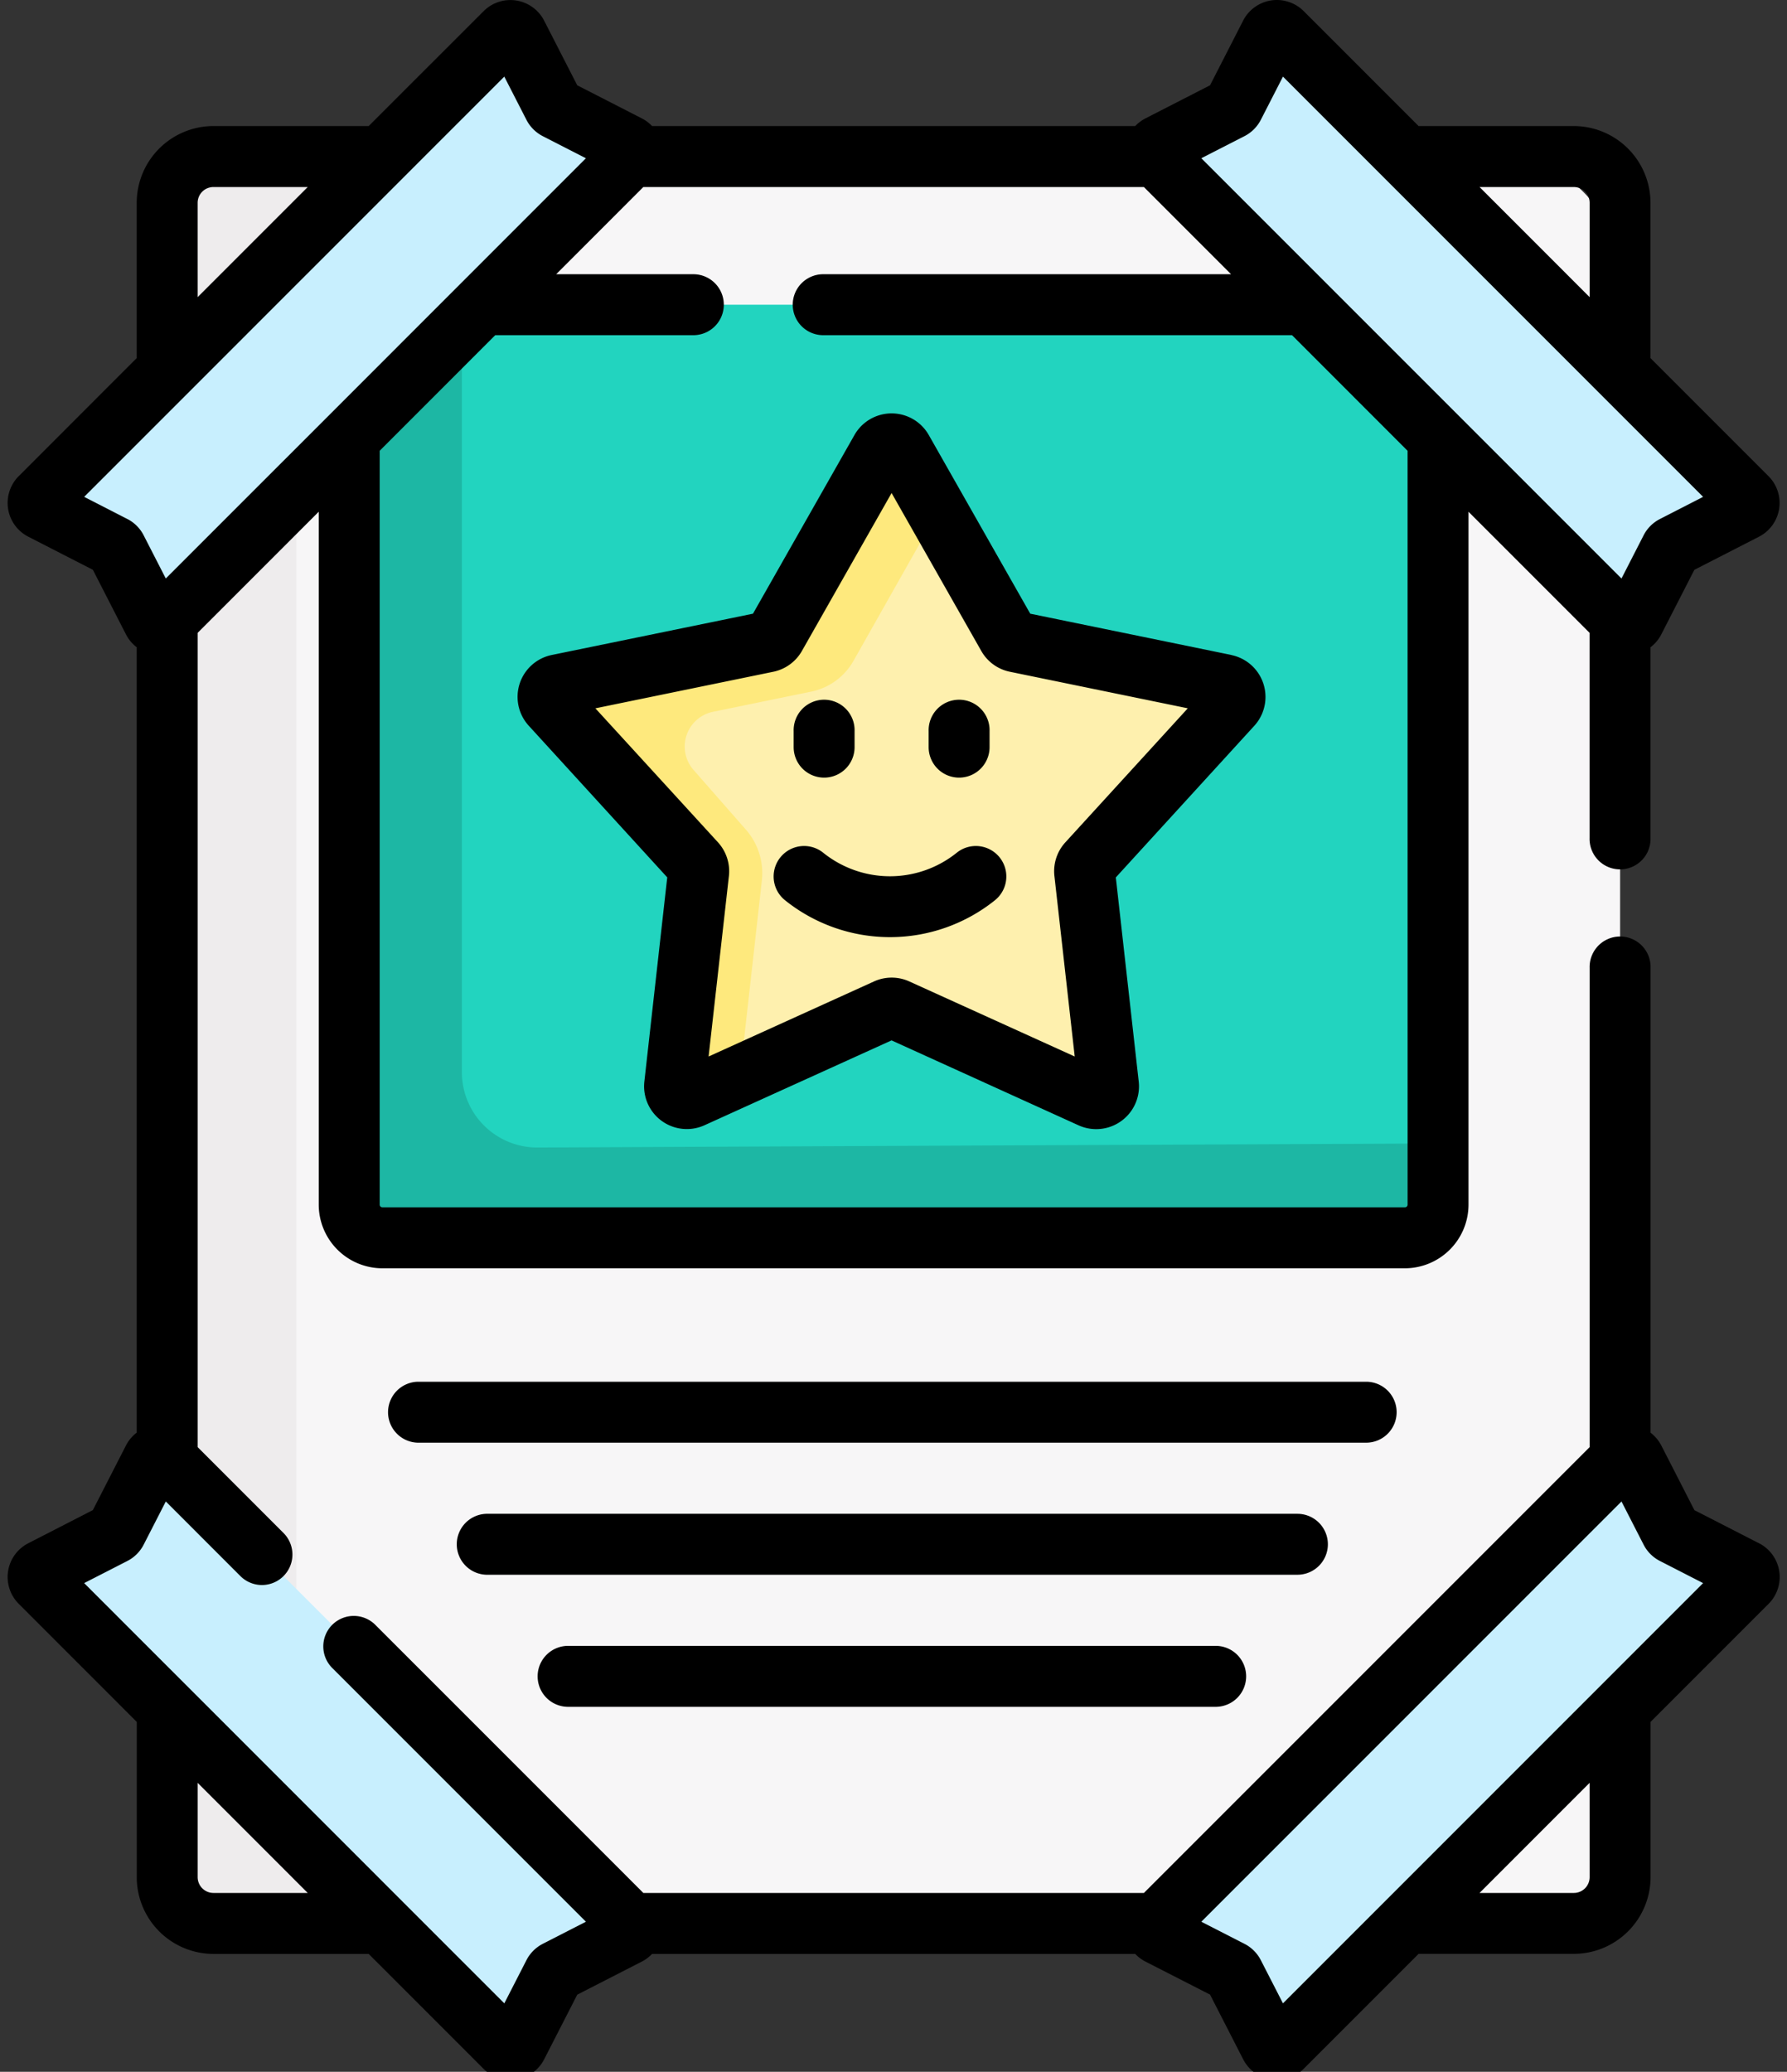 <svg id="Digital_marketing_icon" data-name="Digital marketing icon" xmlns="http://www.w3.org/2000/svg" xmlns:xlink="http://www.w3.org/1999/xlink" width="132" height="153" viewBox="0 0 132 153">
  <rect x="0" y="0" width="132" height="153" fill="#333333" stroke="none"/>
  <defs>
    <clipPath id="clip-path">
      <rect id="Rectangle_53" data-name="Rectangle 53" width="132" height="153" transform="translate(-0.419)" fill="none"/>
    </clipPath>
  </defs>
  <g id="Group_88" data-name="Group 88" transform="translate(0.419)">
    <g id="Group_87" data-name="Group 87" clip-path="url(#clip-path)">
      <rect id="Rectangle_52" data-name="Rectangle 52" width="107.324" height="130.481" rx="8.543" transform="translate(11.929 11.561)" fill="#f7f6f7"/>
      <path id="Path_338" data-name="Path 338" d="M45.223,334.245l3.389,3.65H61.564l-6.241-10.419-10.1-1.05Z" transform="translate(-27.144 -195.853)" fill="#eeeced"/>
      <path id="Path_339" data-name="Path 339" d="M39.387,29.585a3.76,3.76,0,0,1,.063-.683H33.265a3.418,3.418,0,0,0-3.417,3.417V155.966a3.418,3.418,0,0,0,3.417,3.417h6.122Z" transform="translate(-17.919 -17.341)" fill="#eeeced"/>
      <path id="Path_340" data-name="Path 340" d="M143.894,56.254v66.459a2.452,2.452,0,0,1-2.452,2.452H65.913a2.453,2.453,0,0,1-2.452-2.452V56.254Z" transform="translate(-38.087 -33.752)" fill="#22d4bf"/>
      <path id="Path_341" data-name="Path 341" d="M143.894,118.195v4.518a2.45,2.45,0,0,1-2.452,2.45H65.913a2.451,2.451,0,0,1-2.452-2.45V56.254h8.325v56.679a5.563,5.563,0,0,0,5.586,5.561Z" transform="translate(-38.087 -33.752)" fill="#1db7a4"/>
      <path id="Path_342" data-name="Path 342" d="M126.351,82.4l7.8,13.722a.9.9,0,0,0,.606.441l15.458,3.174a.906.906,0,0,1,.488,1.5l-10.641,11.653a.915.915,0,0,0-.233.714l1.761,15.683a.907.907,0,0,1-1.277.926L125.937,123.7a.911.911,0,0,0-.75,0l-14.372,6.519a.907.907,0,0,1-1.277-.926l1.76-15.683a.908.908,0,0,0-.231-.714l-10.643-11.653a.907.907,0,0,1,.488-1.5l15.46-3.174a.9.9,0,0,0,.606-.441l7.8-13.722a.907.907,0,0,1,1.578,0" transform="translate(-60.122 -49.166)" fill="#fef0ae"/>
      <path id="Path_343" data-name="Path 343" d="M128.955,86.986l-2.6-4.581a.907.907,0,0,0-1.578,0l-7.794,13.722a.91.91,0,0,1-.608.441l-15.458,3.174a.906.906,0,0,0-.488,1.5l10.641,11.653a.915.915,0,0,1,.233.714l-1.76,15.683a.907.907,0,0,0,1.277.926l3.544-1.608,1.617-14.413a4.894,4.894,0,0,0-1.248-3.842l-3.8-4.331a2.62,2.62,0,0,1,1.442-4.294l7.253-1.489a4.668,4.668,0,0,0,3.122-2.274Z" transform="translate(-60.124 -49.166)" fill="#fee97d"/>
      <path id="Path_344" data-name="Path 344" d="M246.81,49.343,212.464,15a.548.548,0,0,1,.138-.874l5.267-2.7a.534.534,0,0,0,.238-.236l2.7-5.269a.545.545,0,0,1,.872-.136l34.346,34.346a.546.546,0,0,1-.138.872l-5.267,2.7a.55.55,0,0,0-.238.236l-2.7,5.269a.546.546,0,0,1-.872.136" transform="translate(-127.392 -3.375)" fill="#c8effe"/>
      <path id="Path_345" data-name="Path 345" d="M43.852,30.318s1.787,14.658,2.025,14.3,12.274-9.056,12.274-9.056l1.787-6.555-12.086-.1Z" transform="translate(-26.322 -17.341)" fill="#eeeced"/>
      <path id="Path_346" data-name="Path 346" d="M15.376,49.344,49.722,15a.547.547,0,0,0-.138-.874l-5.267-2.7a.55.55,0,0,1-.238-.236l-2.7-5.267a.545.545,0,0,0-.872-.138L6.163,40.133A.546.546,0,0,0,6.3,41l5.267,2.7a.529.529,0,0,1,.238.238l2.7,5.267a.546.546,0,0,0,.872.136" transform="translate(-3.613 -3.376)" fill="#c8effe"/>
      <path id="Path_347" data-name="Path 347" d="M246.81,268.841l-34.346,34.344a.548.548,0,0,0,.138.874l5.267,2.7a.534.534,0,0,1,.238.236l2.7,5.269a.545.545,0,0,0,.872.136l34.346-34.346a.546.546,0,0,0-.138-.872l-5.267-2.7a.55.55,0,0,1-.238-.236l-2.7-5.269a.546.546,0,0,0-.872-.136" transform="translate(-127.392 -161.206)" fill="#c8effe"/>
    </g>
  </g>
  <g id="Group_90" data-name="Group 90" transform="translate(0.419)">
    <g id="Group_89" data-name="Group 89" clip-path="url(#clip-path)">
      <path id="Path_348" data-name="Path 348" d="M15.376,268.841l34.346,34.346a.546.546,0,0,1-.138.872l-5.267,2.7a.55.55,0,0,0-.238.236l-2.7,5.269a.545.545,0,0,1-.872.136L6.163,278.052a.546.546,0,0,1,.138-.872l5.267-2.7a.534.534,0,0,0,.238-.236l2.7-5.269a.546.546,0,0,1,.872-.136" transform="translate(-3.613 -161.206)" fill="#c8effe"/>
      <path id="Path_349" data-name="Path 349" d="M129.757,113.972l-4.778-2.447-2.447-4.778a2.807,2.807,0,0,0-.792-.942V71.479a2.251,2.251,0,1,0-4.5,0v35.39L84.316,139.793H47.34L27.566,120.019a2.251,2.251,0,1,0-3.183,3.183L43.1,141.918l-3.186,1.631a2.782,2.782,0,0,0-1.212,1.214l-1.632,3.183L6.035,116.911l3.183-1.63a2.779,2.779,0,0,0,1.216-1.216l1.631-3.183,5.536,5.536a2.251,2.251,0,0,0,3.183-3.183l-6.366-6.367V46.736l8.944-8.944V88.962a4.706,4.706,0,0,0,4.7,4.7h75.53a4.707,4.707,0,0,0,4.7-4.7V37.792l8.944,8.944V61.885a2.251,2.251,0,1,0,4.5,0V47.8a2.779,2.779,0,0,0,.791-.94l2.448-4.778,4.778-2.448a2.8,2.8,0,0,0,.7-4.467l-8.719-8.719V14.979a5.675,5.675,0,0,0-5.667-5.669H104.605L96.114.819a2.8,2.8,0,0,0-4.467.7L89.2,6.3,84.422,8.748a2.8,2.8,0,0,0-.748.562H47.984a2.789,2.789,0,0,0-.748-.561L42.457,6.3,40.01,1.523a2.8,2.8,0,0,0-4.467-.7L27.051,9.31H15.583a5.675,5.675,0,0,0-5.667,5.669V26.446L1.2,35.165a2.8,2.8,0,0,0,.7,4.467l4.778,2.448,2.448,4.777a2.784,2.784,0,0,0,.791.942v58a2.8,2.8,0,0,0-.791.942l-2.448,4.778L1.9,113.972a2.8,2.8,0,0,0-.7,4.467l8.719,8.721v11.466a5.674,5.674,0,0,0,5.667,5.669H27.051l8.492,8.492a2.81,2.81,0,0,0,1.98.817,2.671,2.671,0,0,0,.433-.034,2.8,2.8,0,0,0,2.055-1.488l2.447-4.777,4.778-2.448a2.828,2.828,0,0,0,.748-.562h35.69a2.8,2.8,0,0,0,.747.562L89.2,147.3l2.448,4.778a2.8,2.8,0,0,0,2.055,1.489,2.843,2.843,0,0,0,.431.033,2.811,2.811,0,0,0,1.981-.819l8.491-8.491h11.467a5.674,5.674,0,0,0,5.667-5.669V127.158l8.719-8.717a2.8,2.8,0,0,0-.7-4.469m-25.965-25.01a.2.2,0,0,1-.2.2H28.063a.2.2,0,0,1-.2-.2V33.291L36.4,24.753H51.1a2.251,2.251,0,0,0,0-4.5H40.9l6.437-6.438H84.316l6.439,6.438H60.693a2.251,2.251,0,1,0,0,4.5H95.256l8.536,8.538Zm12.28-75.148a1.167,1.167,0,0,1,1.166,1.166v6.966l-8.131-8.131ZM91.747,10.054a2.79,2.79,0,0,0,1.208-1.211l1.632-3.184,31.035,31.035-3.183,1.632a2.773,2.773,0,0,0-1.216,1.214l-1.631,3.184L88.556,11.687Zm-77.33,4.925a1.167,1.167,0,0,1,1.166-1.166h6.966l-8.131,8.131Zm-5.2,23.346L6.036,36.693,37.069,5.659,38.7,8.842a2.792,2.792,0,0,0,1.214,1.216l3.184,1.63L24.024,30.764s0,0-.006.006L12.064,42.722l-1.631-3.181a2.766,2.766,0,0,0-1.214-1.216m6.365,101.468a1.168,1.168,0,0,1-1.166-1.167v-6.964l8.131,8.131Zm101.655-1.167a1.168,1.168,0,0,1-1.166,1.167h-6.966l8.131-8.133Zm-22.652,9.32-1.632-3.181a2.783,2.783,0,0,0-1.214-1.216l-3.184-1.631,31.035-31.035,1.631,3.183a2.77,2.77,0,0,0,1.214,1.214l3.184,1.632Z" transform="translate(-0.237 -0.001)"/>
    </g>
  </g>
  <g id="Group_92" data-name="Group 92" transform="translate(0.419)">
    <g id="Group_91" data-name="Group 91" clip-path="url(#clip-path)">
      <path id="Path_350" data-name="Path 350" d="M145.04,257.344a2.25,2.25,0,0,0-2.252-2.25H72.723a2.251,2.251,0,0,0,0,4.5h70.065a2.252,2.252,0,0,0,2.252-2.252" transform="translate(-42.294 -153.054)"/>
      <path id="Path_351" data-name="Path 351" d="M147.576,281.727a2.25,2.25,0,0,0-2.25-2.25H85.414a2.251,2.251,0,0,0,0,4.5h59.912a2.251,2.251,0,0,0,2.25-2.251" transform="translate(-49.909 -167.684)"/>
      <path id="Path_352" data-name="Path 352" d="M100.344,303.859a2.251,2.251,0,0,0,0,4.5h47.968a2.251,2.251,0,0,0,0-4.5Z" transform="translate(-58.866 -182.313)"/>
      <path id="Path_353" data-name="Path 353" d="M147.291,94.161l-14.861-3.05-7.494-13.193h0a3.157,3.157,0,0,0-5.491,0L111.95,91.111l-14.863,3.05a3.158,3.158,0,0,0-1.7,5.223l10.23,11.2-1.69,15.077a3.157,3.157,0,0,0,4.442,3.228l13.817-6.267L136,128.895a3.16,3.16,0,0,0,4.444-3.23l-1.692-15.077,10.231-11.2a3.159,3.159,0,0,0-1.7-5.223M135.022,108a3.156,3.156,0,0,0-.806,2.481l1.5,13.332-12.217-5.543a3.152,3.152,0,0,0-2.61,0l-12.217,5.543,1.5-13.333a3.166,3.166,0,0,0-.806-2.482L100.309,98.1l13.141-2.7a3.163,3.163,0,0,0,2.113-1.534L122.189,82.2l6.625,11.663a3.149,3.149,0,0,0,2.112,1.536l13.142,2.7Z" transform="translate(-56.749 -45.791)"/>
      <path id="Path_354" data-name="Path 354" d="M155.363,156.689a7.87,7.87,0,0,1-9.855,0,2.25,2.25,0,1,0-2.831,3.5,12.392,12.392,0,0,0,15.518,0,2.25,2.25,0,1,0-2.831-3.5" transform="translate(-85.115 -93.712)"/>
      <path id="Path_355" data-name="Path 355" d="M147.787,135.035a2.25,2.25,0,0,0,2.25-2.251V131.6a2.251,2.251,0,1,0-4.5,0v1.184a2.251,2.251,0,0,0,2.252,2.251" transform="translate(-87.331 -77.608)"/>
      <path id="Path_356" data-name="Path 356" d="M172.711,135.035a2.251,2.251,0,0,0,2.252-2.251V131.6a2.251,2.251,0,1,0-4.5,0v1.184a2.251,2.251,0,0,0,2.25,2.251" transform="translate(-102.286 -77.608)"/>
    </g>
  </g>
</svg>
